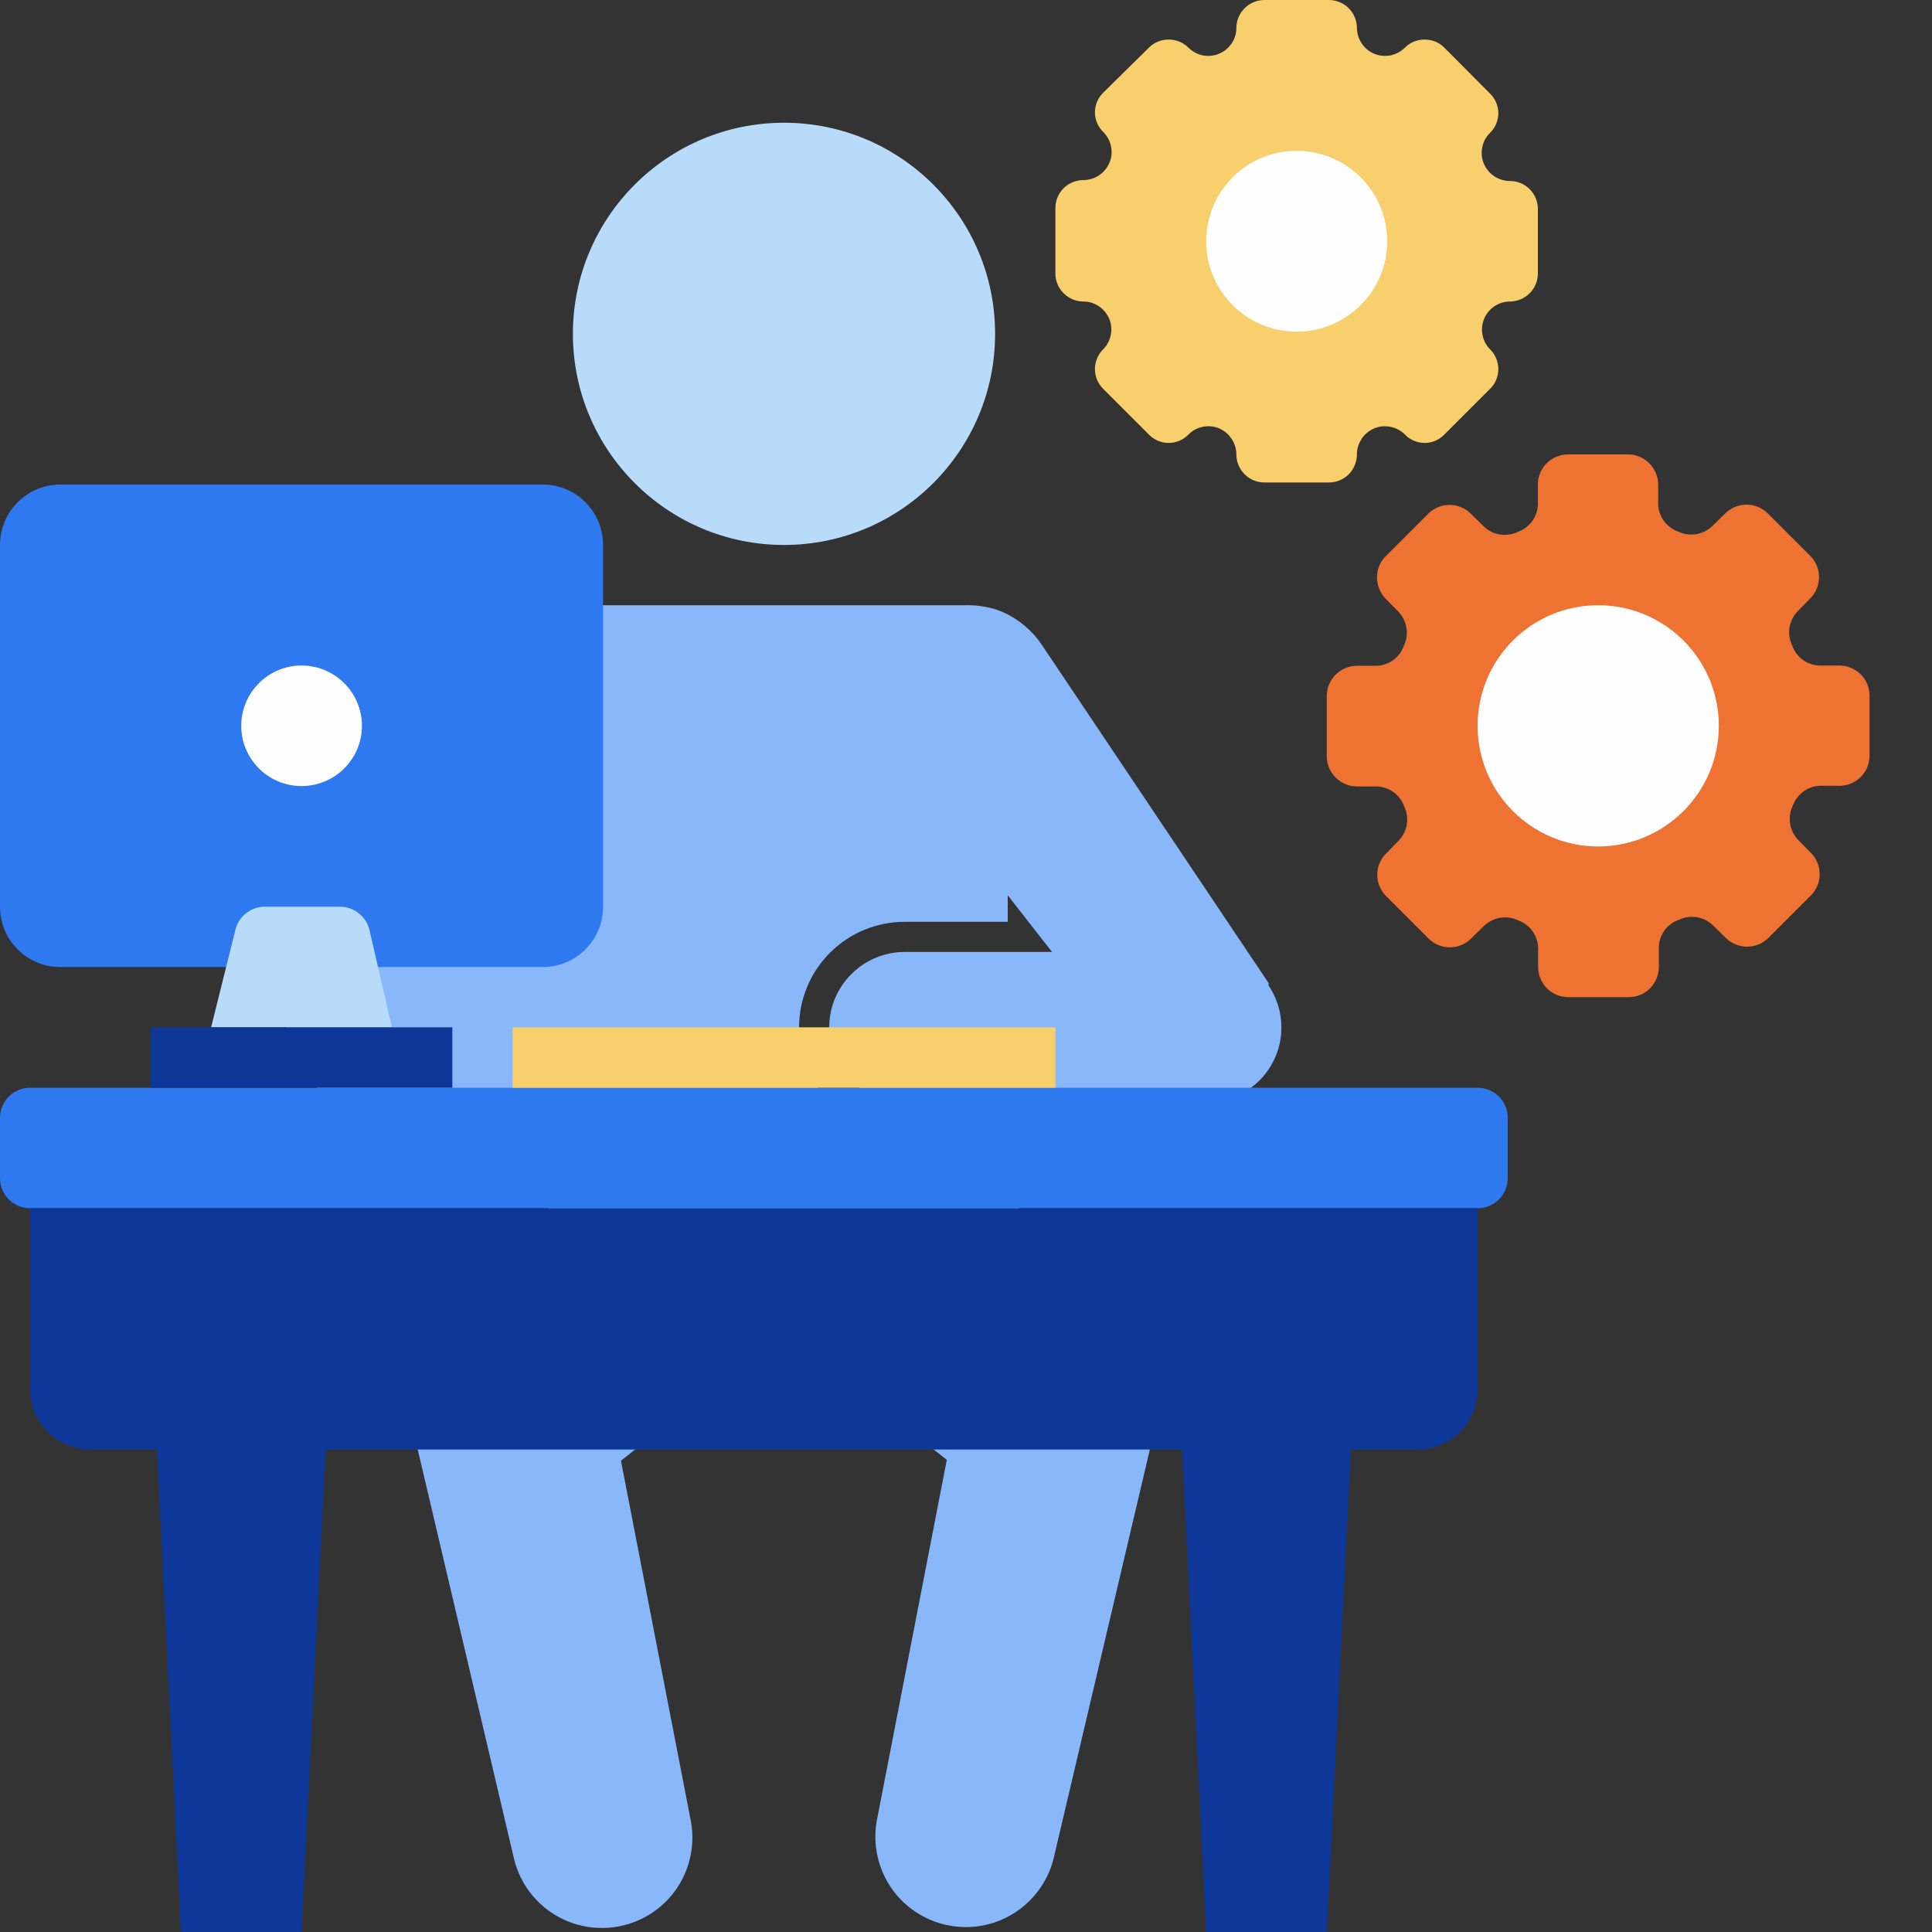 <svg width="15" height="15" viewBox="0 0 15 15" fill="none" xmlns="http://www.w3.org/2000/svg">
<rect x="0" y="0" width="15" height="15" fill="#333333" stroke="none"/>
<path d="M6.087 4.231C6.992 4.231 7.726 3.497 7.726 2.592C7.726 1.687 6.992 0.953 6.087 0.953C5.182 0.953 4.448 1.687 4.448 2.592C4.448 3.497 5.182 4.231 6.087 4.231Z" fill="#B7DBF9"/>
<path d="M9.849 7.651V7.632L8.091 5.01L8.061 4.968C7.978 4.861 7.867 4.78 7.74 4.734C7.66 4.709 7.576 4.697 7.492 4.699H4.448V4.746C4.313 4.798 4.197 4.89 4.116 5.01L2.341 7.632L2.329 7.651C2.262 7.746 2.225 7.86 2.224 7.976C2.224 8.132 2.286 8.281 2.396 8.39C2.505 8.5 2.654 8.562 2.809 8.562H4.294L4.245 9.763L3.488 10.43L3.46 10.456C3.359 10.544 3.284 10.659 3.243 10.786C3.202 10.914 3.196 11.051 3.226 11.181L3.994 14.445C4.04 14.62 4.152 14.771 4.306 14.865C4.46 14.96 4.644 14.991 4.821 14.953C4.998 14.915 5.153 14.811 5.255 14.661C5.356 14.511 5.396 14.329 5.366 14.15L4.821 11.341L5.818 10.552H6.356L7.351 11.334L6.806 14.143C6.776 14.321 6.816 14.504 6.917 14.654C7.019 14.804 7.174 14.908 7.351 14.946C7.528 14.984 7.712 14.953 7.866 14.858C8.02 14.763 8.132 14.613 8.178 14.438L8.946 11.175C8.975 11.043 8.969 10.906 8.928 10.778C8.887 10.65 8.812 10.536 8.712 10.446L8.683 10.423L7.927 9.756L7.89 8.796H7.024C6.806 8.796 6.598 8.71 6.444 8.556C6.29 8.402 6.204 8.194 6.204 7.976C6.204 7.759 6.29 7.551 6.444 7.397C6.598 7.243 6.806 7.157 7.024 7.157H7.824V6.951L8.168 7.391H7.024C6.868 7.391 6.719 7.453 6.61 7.563C6.5 7.672 6.438 7.821 6.438 7.976C6.438 8.132 6.5 8.281 6.61 8.39C6.719 8.5 6.868 8.562 7.024 8.562H9.365C9.481 8.562 9.594 8.527 9.69 8.461C9.754 8.418 9.809 8.364 9.851 8.3C9.894 8.236 9.923 8.164 9.938 8.089C9.953 8.014 9.952 7.936 9.937 7.861C9.922 7.786 9.892 7.715 9.849 7.651ZM4.013 7.391L4.357 6.958L4.341 7.391H4.013Z" fill="#88B8F9"/>
<path d="M4.214 3.762H0.468C0.21 3.762 0 3.972 0 4.231V7.04C0 7.299 0.21 7.508 0.468 7.508H4.214C4.473 7.508 4.682 7.299 4.682 7.04V4.231C4.682 3.972 4.473 3.762 4.214 3.762Z" fill="#2F79F0"/>
<path d="M11.472 8.445H0.234C0.105 8.445 0 8.549 0 8.679V9.147C0 9.276 0.105 9.381 0.234 9.381H11.472C11.601 9.381 11.706 9.276 11.706 9.147V8.679C11.706 8.549 11.601 8.445 11.472 8.445Z" fill="#2F79F0"/>
<path d="M2.341 15H1.405L1.171 10.318H2.575L2.341 15Z" fill="#0C3798"/>
<path d="M10.301 15H9.365L9.131 10.318H10.535L10.301 15Z" fill="#0C3798"/>
<path d="M0.234 9.381H11.472V10.786C11.472 10.91 11.422 11.029 11.335 11.117C11.247 11.205 11.128 11.254 11.004 11.254H0.702C0.578 11.254 0.459 11.205 0.371 11.117C0.283 11.029 0.234 10.91 0.234 10.786V9.381Z" fill="#0C3798"/>
<path d="M2.341 6.103C2.6 6.103 2.81 5.894 2.81 5.635C2.81 5.377 2.6 5.167 2.341 5.167C2.083 5.167 1.873 5.377 1.873 5.635C1.873 5.894 2.083 6.103 2.341 6.103Z" fill="#FFFEFF"/>
<path d="M8.194 7.976H3.98V8.445H8.194V7.976Z" fill="#F8CF6D"/>
<path d="M3.043 7.976H1.639L1.828 7.218C1.841 7.166 1.871 7.12 1.914 7.088C1.957 7.055 2.009 7.038 2.062 7.04H2.634C2.687 7.038 2.74 7.055 2.782 7.088C2.825 7.12 2.855 7.166 2.868 7.218L3.043 7.976Z" fill="#B7DBF9"/>
<path d="M3.512 7.976H1.171V8.445H3.512V7.976Z" fill="#0C3798"/>
<path d="M11.722 1.405C11.679 1.405 11.637 1.392 11.601 1.368C11.565 1.344 11.537 1.31 11.52 1.27C11.504 1.231 11.499 1.187 11.508 1.144C11.516 1.102 11.537 1.063 11.568 1.032C11.588 1.013 11.605 0.989 11.616 0.962C11.627 0.936 11.633 0.908 11.633 0.879C11.633 0.85 11.627 0.822 11.616 0.796C11.605 0.769 11.588 0.746 11.568 0.726L11.214 0.37C11.174 0.329 11.118 0.307 11.061 0.307C11.003 0.307 10.948 0.329 10.908 0.37C10.877 0.4 10.838 0.421 10.796 0.43C10.754 0.438 10.71 0.434 10.671 0.418C10.631 0.402 10.597 0.374 10.573 0.338C10.549 0.303 10.536 0.261 10.535 0.218C10.535 0.16 10.512 0.105 10.472 0.064C10.431 0.023 10.375 0 10.318 0H9.817C9.759 0 9.703 0.023 9.663 0.064C9.622 0.105 9.599 0.16 9.599 0.218C9.599 0.261 9.586 0.303 9.562 0.338C9.537 0.374 9.503 0.402 9.463 0.418C9.424 0.434 9.38 0.438 9.338 0.43C9.296 0.421 9.257 0.4 9.227 0.37C9.186 0.329 9.131 0.307 9.073 0.307C9.016 0.307 8.961 0.329 8.92 0.37L8.566 0.719C8.546 0.739 8.529 0.762 8.518 0.789C8.507 0.815 8.501 0.843 8.501 0.872C8.501 0.901 8.507 0.929 8.518 0.955C8.529 0.982 8.546 1.006 8.566 1.025C8.597 1.056 8.618 1.095 8.626 1.137C8.635 1.18 8.631 1.224 8.614 1.263C8.597 1.303 8.569 1.337 8.533 1.361C8.497 1.385 8.455 1.398 8.412 1.398C8.354 1.398 8.299 1.421 8.258 1.461C8.217 1.502 8.194 1.558 8.194 1.615V2.123C8.194 2.181 8.217 2.237 8.258 2.277C8.299 2.318 8.354 2.341 8.412 2.341C8.455 2.341 8.496 2.354 8.532 2.378C8.567 2.402 8.595 2.436 8.612 2.475C8.628 2.514 8.633 2.558 8.624 2.6C8.616 2.642 8.596 2.681 8.566 2.711C8.546 2.731 8.529 2.755 8.518 2.782C8.507 2.808 8.501 2.837 8.501 2.866C8.501 2.894 8.507 2.923 8.518 2.95C8.529 2.976 8.546 3 8.566 3.02L8.92 3.374C8.94 3.394 8.964 3.411 8.99 3.422C9.016 3.433 9.045 3.439 9.073 3.439C9.102 3.439 9.13 3.433 9.157 3.422C9.183 3.411 9.207 3.394 9.227 3.374C9.257 3.343 9.296 3.322 9.338 3.314C9.381 3.305 9.425 3.309 9.465 3.326C9.504 3.343 9.539 3.371 9.562 3.407C9.586 3.443 9.599 3.485 9.599 3.528C9.599 3.586 9.622 3.641 9.663 3.682C9.703 3.723 9.759 3.746 9.817 3.746H10.318C10.375 3.746 10.431 3.723 10.472 3.682C10.512 3.641 10.535 3.586 10.535 3.528C10.535 3.485 10.548 3.443 10.572 3.407C10.595 3.371 10.63 3.343 10.669 3.326C10.71 3.309 10.753 3.305 10.796 3.314C10.838 3.322 10.877 3.343 10.908 3.374C10.927 3.394 10.951 3.411 10.978 3.422C11.004 3.433 11.032 3.439 11.061 3.439C11.089 3.439 11.118 3.433 11.144 3.422C11.171 3.411 11.194 3.394 11.214 3.374L11.568 3.02C11.588 3 11.605 2.976 11.616 2.95C11.627 2.923 11.633 2.894 11.633 2.866C11.633 2.837 11.627 2.808 11.616 2.782C11.605 2.755 11.588 2.731 11.568 2.711C11.538 2.681 11.518 2.642 11.51 2.6C11.502 2.558 11.506 2.514 11.523 2.475C11.539 2.436 11.567 2.402 11.602 2.378C11.638 2.354 11.68 2.341 11.722 2.341C11.78 2.341 11.835 2.318 11.876 2.277C11.917 2.237 11.94 2.181 11.94 2.123V1.622C11.94 1.565 11.917 1.509 11.876 1.468C11.835 1.428 11.78 1.405 11.722 1.405Z" fill="#F8CF6D"/>
<path d="M10.067 2.575C10.455 2.575 10.77 2.261 10.77 1.873C10.77 1.485 10.455 1.171 10.067 1.171C9.679 1.171 9.365 1.485 9.365 1.873C9.365 2.261 9.679 2.575 10.067 2.575Z" fill="#FFFEFF"/>
<path d="M14.515 5.869V5.401C14.515 5.339 14.491 5.279 14.447 5.236C14.403 5.192 14.343 5.167 14.281 5.167H14.148C14.097 5.17 14.046 5.156 14.004 5.128C13.962 5.099 13.93 5.058 13.914 5.01C13.893 4.966 13.886 4.917 13.894 4.869C13.903 4.821 13.926 4.777 13.96 4.743L14.054 4.647C14.076 4.625 14.093 4.6 14.105 4.571C14.117 4.543 14.123 4.512 14.123 4.481C14.123 4.45 14.117 4.42 14.105 4.391C14.093 4.362 14.076 4.337 14.054 4.315L13.726 3.987C13.704 3.965 13.678 3.948 13.65 3.936C13.621 3.924 13.591 3.918 13.56 3.918C13.529 3.918 13.498 3.924 13.47 3.936C13.441 3.948 13.415 3.965 13.394 3.987L13.298 4.081C13.264 4.115 13.22 4.138 13.172 4.147C13.124 4.155 13.075 4.148 13.031 4.128C12.983 4.111 12.942 4.079 12.913 4.037C12.885 3.994 12.871 3.944 12.874 3.893V3.762C12.874 3.7 12.849 3.641 12.805 3.597C12.761 3.553 12.702 3.528 12.64 3.528H12.174C12.112 3.528 12.052 3.553 12.008 3.597C11.964 3.641 11.94 3.7 11.94 3.762V3.896C11.943 3.946 11.929 3.997 11.901 4.039C11.872 4.081 11.831 4.113 11.783 4.13C11.739 4.151 11.69 4.157 11.642 4.149C11.594 4.141 11.55 4.118 11.516 4.083L11.42 3.989C11.398 3.967 11.373 3.95 11.344 3.938C11.315 3.926 11.285 3.92 11.254 3.92C11.223 3.92 11.192 3.926 11.164 3.938C11.135 3.95 11.109 3.967 11.088 3.989L10.76 4.317C10.738 4.339 10.72 4.365 10.709 4.393C10.697 4.422 10.691 4.452 10.691 4.483C10.691 4.514 10.697 4.545 10.709 4.573C10.72 4.602 10.738 4.628 10.76 4.65L10.854 4.746C10.888 4.78 10.911 4.824 10.919 4.872C10.928 4.919 10.921 4.969 10.9 5.012C10.884 5.061 10.852 5.102 10.81 5.13C10.767 5.158 10.717 5.172 10.666 5.169H10.535C10.473 5.169 10.414 5.194 10.37 5.238C10.326 5.282 10.301 5.341 10.301 5.403V5.872C10.301 5.934 10.326 5.993 10.37 6.037C10.414 6.081 10.473 6.106 10.535 6.106H10.669C10.719 6.103 10.77 6.117 10.812 6.145C10.854 6.173 10.886 6.215 10.903 6.263C10.924 6.307 10.93 6.356 10.922 6.404C10.914 6.451 10.89 6.495 10.856 6.53L10.762 6.626C10.74 6.647 10.723 6.673 10.711 6.702C10.699 6.73 10.693 6.761 10.693 6.792C10.693 6.823 10.699 6.853 10.711 6.882C10.723 6.91 10.74 6.936 10.762 6.958L11.09 7.286C11.112 7.308 11.138 7.325 11.166 7.337C11.195 7.349 11.225 7.355 11.256 7.355C11.287 7.355 11.318 7.349 11.346 7.337C11.375 7.325 11.401 7.308 11.422 7.286L11.518 7.192C11.553 7.158 11.597 7.135 11.644 7.126C11.692 7.118 11.742 7.124 11.785 7.145C11.833 7.162 11.875 7.194 11.903 7.236C11.931 7.278 11.945 7.329 11.942 7.379V7.508C11.942 7.57 11.967 7.63 12.011 7.674C12.055 7.718 12.114 7.742 12.176 7.742H12.645C12.707 7.742 12.766 7.718 12.81 7.674C12.854 7.63 12.879 7.57 12.879 7.508V7.375C12.876 7.324 12.89 7.274 12.918 7.231C12.946 7.189 12.988 7.157 13.036 7.141C13.079 7.12 13.129 7.113 13.177 7.122C13.224 7.13 13.268 7.153 13.302 7.187L13.398 7.281C13.42 7.303 13.446 7.32 13.475 7.332C13.503 7.344 13.534 7.35 13.565 7.35C13.596 7.35 13.626 7.344 13.655 7.332C13.683 7.32 13.709 7.303 13.731 7.281L14.059 6.953C14.081 6.932 14.098 6.906 14.11 6.877C14.122 6.849 14.128 6.818 14.128 6.787C14.128 6.756 14.122 6.726 14.11 6.697C14.098 6.669 14.081 6.643 14.059 6.621L13.965 6.525C13.931 6.491 13.907 6.447 13.899 6.399C13.891 6.351 13.897 6.302 13.918 6.258C13.935 6.21 13.967 6.169 14.009 6.14C14.051 6.112 14.101 6.098 14.152 6.101H14.281C14.343 6.101 14.402 6.077 14.446 6.033C14.49 5.99 14.515 5.931 14.515 5.869Z" fill="#EE7231"/>
<path d="M12.408 6.572C12.925 6.572 13.345 6.152 13.345 5.635C13.345 5.118 12.925 4.699 12.408 4.699C11.891 4.699 11.472 5.118 11.472 5.635C11.472 6.152 11.891 6.572 12.408 6.572Z" fill="#FFFEFF"/>
</svg>
